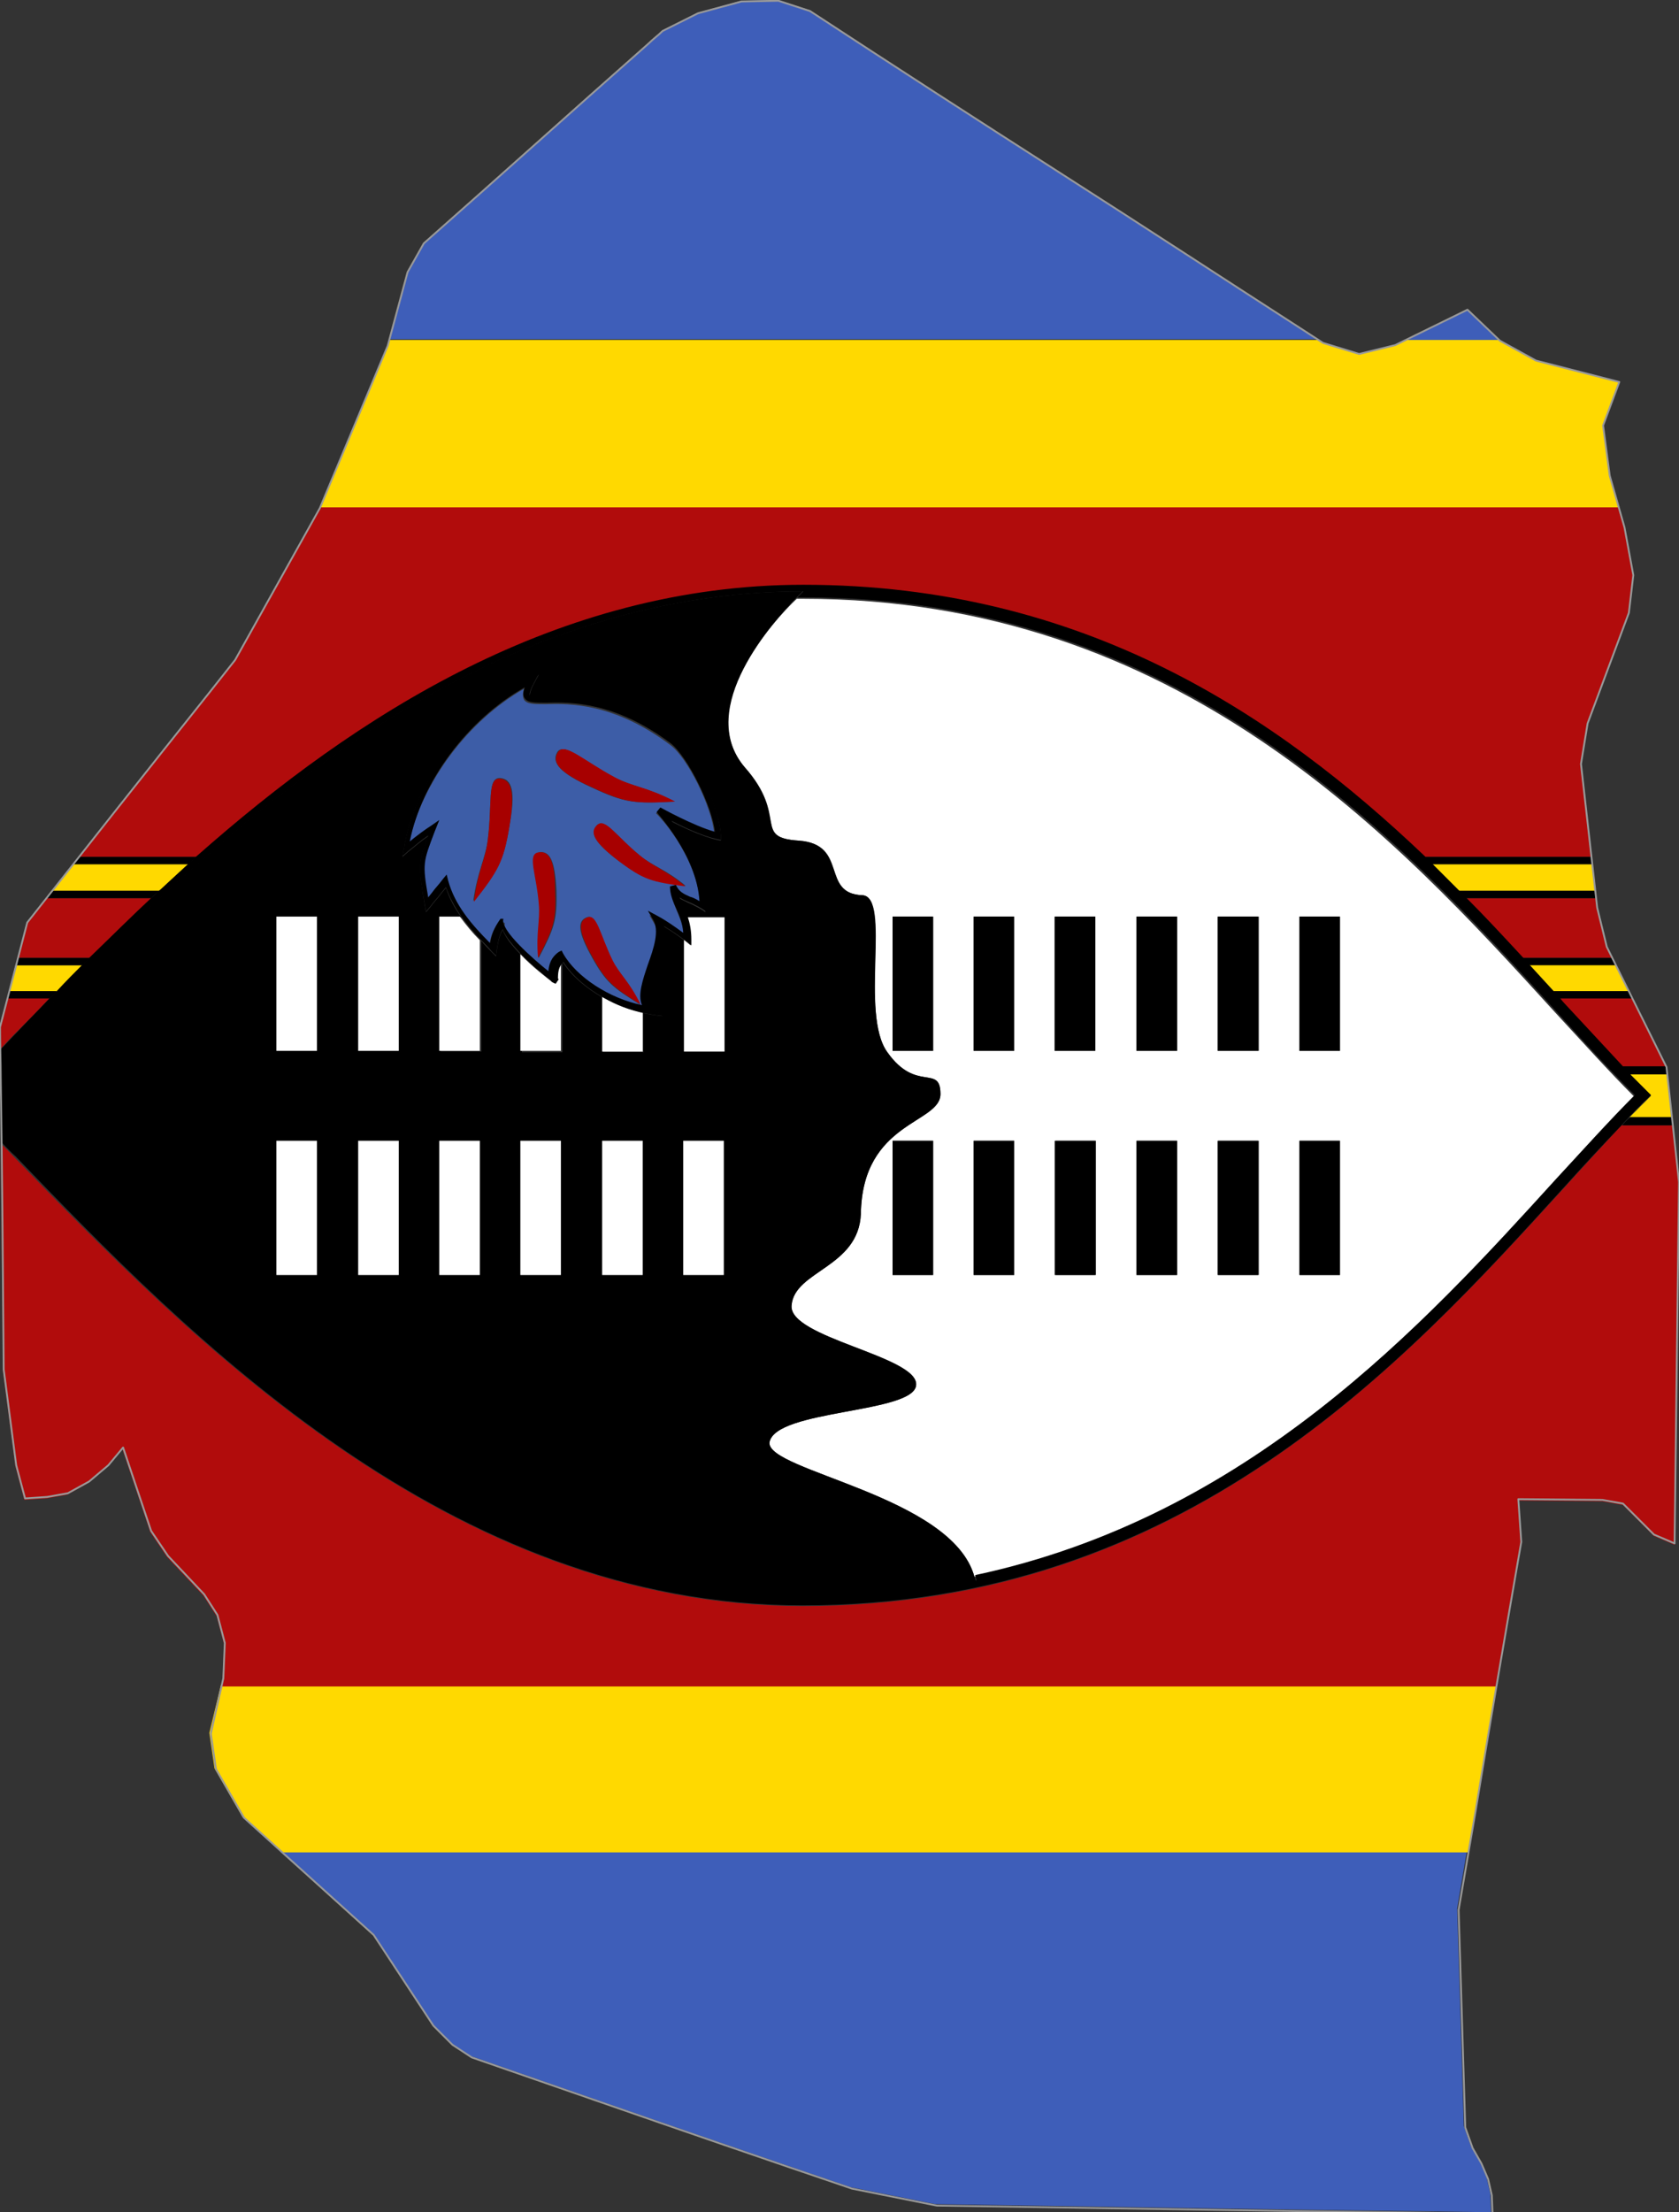 <?xml version="1.0" encoding="utf-8"?>

<svg version="1.2" baseProfile="tiny" xmlns="http://www.w3.org/2000/svg" xmlns:xlink="http://www.w3.org/1999/xlink" x="0px"
	 y="0px" viewBox="306.1 147.4 227.8 300" xml:space="preserve">

<rect x="306.1" y="147.4" width="227.8" height="300" fill="#333333" stroke="none"/>

<g id="Swaziland">
	<title>Flag of Swaziland</title>
	<g>
		<path fill="#3E5EB9" d="M482.2,191.6c-10.7-6.9-21.4-13.9-32.2-20.8c-11.4-7.3-22.7-14.6-34-22l-4.3-1.4l-5,0.1l-5.9,1.6l-4.8,2.4
			c-0.6,0.6-1.3,1.1-1.9,1.7c-10.2,9-20.3,18.1-30.5,27.1l-2.2,3.9l-2.5,9.2h126.1C484.1,192.9,483.2,192.2,482.2,191.6z"/>
		<polygon fill="#3E5EB9" points="496.9,193.5 509.5,193.5 505.2,189.3 		"/>
		<path fill="#3E5EB9" d="M356.6,409.6l8.1,12.3l2.6,2.6l2.6,1.7l17,5.9c11.5,4,23.1,8,34.6,11.9l11.5,2.3
			c13.1,0.2,26.2,0.4,39.2,0.6c12.1,0.2,24.1,0.3,36.2,0.5l-0.1-2.5l-0.5-2.2l-0.9-2.1l-1.2-2.1l-1-2.8c-0.3-9.8-0.6-19.7-0.9-29.5
			l1.3-7.7h-161L356.6,409.6z"/>
		<path fill="#FFD900" d="M495.4,194.2l-4.9,1.2l-4.9-1.5c-0.2-0.1-0.4-0.3-0.6-0.4H358.9l-0.2,0.7l-9.2,22l0,0.1h176.3l-1.3-4.4
			l-0.9-6.8l2.2-5.9l-11.3-2.9l-4.9-2.7l-0.1-0.1h-12.6L495.4,194.2z"/>
		<path fill="#FFD900" d="M334.5,382.4l0.7,4.8l3.8,6.6l5.3,4.8h161l1-5.7c1-5.7,1.9-11.4,2.9-17.1H336.1L334.5,382.4z"/>
		<path fill="#B10C0C" d="M312.8,282.8h-5.8l-1,3.9c0,1,0,2,0,3.1c0.7-0.7,1.3-1.4,2-2.1C309.6,286.1,311.2,284.5,312.8,282.8z"/>
		<path fill="#B10C0C" d="M518.3,283.5c2.7,3,5.4,5.9,7.9,8.5h6l0,0l-4.6-9.2h-9.9C517.9,283.1,518.1,283.3,518.3,283.5z"/>
		<path fill="#B10C0C" d="M326.7,269.2h-14.3c-0.9,1.1-1.7,2.2-2.6,3.3l-1.2,4.8h9.8C321,274.6,323.8,271.9,326.7,269.2z"/>
		<path fill="#B10C0C" d="M512.6,277.3h12.2l-0.7-1.5l-1.3-5.3l-0.1-1.3h-17.8C507.6,271.9,510.1,274.6,512.6,277.3z"/>
		<path fill="#B10C0C" d="M338,236.9c-1.1,1.4-2.3,2.9-3.4,4.3c-5.9,7.5-11.9,15-17.8,22.4h16c21.5-19,48.8-36.7,82.2-36.7
			c38.1,0,64.3,17.8,84.2,36.7H522l-1.4-12.7l0.9-5.5l5.6-15l0.6-5.1l-1.2-6.5l-0.8-2.6H349.5L338,236.9z"/>
		<path fill="#B10C0C" d="M518.3,308.5c-21.8,23.9-51.6,56.7-103.3,56.7c-48,0-83.4-36.6-106.9-60.8c-0.6-0.6-1.2-1.3-1.9-1.9
			c0.1,10.3,0.2,20.5,0.3,30.8l1.7,13l1.2,4.5l3-0.2l2.8-0.5l2.9-1.6l2.6-2.2l2-2.4l3.8,11.3l2.3,3.4l4.9,5.2l1.8,2.8l1,3.8
			l-0.2,4.8l-0.2,0.9h173.1c1.1-6.5,2.2-13,3.3-19.4l-0.4-5.8l11.4,0.1l2.8,0.5l4.2,4.2l2.8,1.2l0.6-49L533,300h-6.9
			C523.7,302.6,521,305.5,518.3,308.5z"/>
		<path fill="#FFD900" d="M529.5,295.4l0.6,0.6l-0.6,0.6c-0.7,0.7-1.5,1.5-2.3,2.3h5.7l-0.6-5.8h-5.1
			C528,293.9,528.7,294.7,529.5,295.4z"/>
		<path d="M527.2,293.1h5.1l-0.1-1.1h-6C526.5,292.4,526.9,292.8,527.2,293.1z"/>
		<path d="M526.2,300h6.9l-0.1-1.1h-5.7C526.9,299.2,526.5,299.6,526.2,300z"/>
		<path fill="#FFD900" d="M503.9,268.2h18.7l-0.4-3.6h-21.9C501.5,265.8,502.7,267,503.9,268.2z"/>
		<path fill="#FFD900" d="M331.7,264.6H316c-0.9,1.2-1.9,2.4-2.8,3.6h14.6C329,267,330.3,265.8,331.7,264.6z"/>
		<path d="M327.7,268.2h-14.6c-0.3,0.3-0.5,0.7-0.8,1h14.3C327,268.8,327.4,268.5,327.7,268.2z"/>
		<path d="M500.3,264.6h21.9l-0.1-1h-22.8C499.6,263.9,499.9,264.3,500.3,264.6z"/>
		<path d="M504.9,269.2h17.8l-0.1-1h-18.7C504.2,268.5,504.5,268.8,504.9,269.2z"/>
		<path d="M332.8,263.6h-16c-0.3,0.3-0.5,0.7-0.8,1h15.7C332,264.3,332.4,263.9,332.8,263.6z"/>
		<path fill="#FFD900" d="M317.3,278.3h-9.1l-0.9,3.6h6.5C315,280.7,316.1,279.5,317.3,278.3z"/>
		<path fill="#FFD900" d="M516.8,281.8h10.3l-1.8-3.6h-11.8C514.6,279.5,515.7,280.7,516.8,281.8z"/>
		<path d="M313.8,281.8h-6.5l-0.3,1h5.8C313.1,282.5,313.5,282.2,313.8,281.8z"/>
		<path d="M513.5,278.3h11.8l-0.5-1h-12.2C512.9,277.6,513.2,277.9,513.5,278.3z"/>
		<path d="M318.3,277.3h-9.8l-0.3,1h9.1C317.6,277.9,318,277.6,318.3,277.3z"/>
		<path d="M517.7,282.8h9.9l-0.5-1h-10.3C517.1,282.2,517.4,282.5,517.7,282.8z"/>
		<path fill="#FFFFFF" d="M407.1,251.4L407.1,251.4c6.1,6.8,1,9.6,7.4,10c6.8,0.5,2.9,7.2,8.6,7.4c4,0.2-0.4,16.1,3.4,21.3
			c3.9,5.5,7.2,1.6,7.2,5.6c0.1,4.1-10.6,3.7-10.8,16.3c-0.3,7.3-9,7.7-9.4,12.4c-0.5,4.4,17.2,6.9,16.9,10.8
			c-0.2,3.9-19.1,3.3-19.9,7.8c-0.4,3.9,24.8,7.2,27.8,18.2c37.1-8,60.7-33.9,78.8-53.7c3.7-4.1,7.3-8,10.7-11.4
			c-3.4-3.4-6.9-7.3-10.7-11.4c-21.6-23.7-51.1-56.1-102.1-56.1c-0.3,0-0.6,0-0.8,0C411,231.6,400.3,243.4,407.1,251.4z
			 M432.7,320.3h-5.5v-18.2h5.5V320.3z M443.7,320.3h-5.5v-18.2h5.5V320.3z M454.8,320.3h-5.5v-18.2h5.5V320.3z M465.8,320.3h-5.5
			v-18.2h5.5V320.3z M476.9,320.3h-5.5v-18.2h5.5V320.3z M487.9,320.3h-5.5v-18.2h5.5V320.3z M476.9,289.9h-5.5v-18.2h5.5V289.9z
			 M438.2,271.7h5.5v18.2h-5.5V271.7z M449.2,271.7h5.5v18.2h-5.5V271.7z M460.3,271.7h5.5v18.2h-5.5V271.7z M427.2,289.9v-18.2h5.5
			v18.2H427.2z M487.9,289.9h-5.5v-18.2h5.5V289.9z"/>
		<path d="M415,365.1c51.7,0,81.5-32.7,103.3-56.7c2.7-3,5.4-5.9,7.9-8.5c0.3-0.4,0.7-0.7,1-1.1c0.8-0.8,1.5-1.6,2.3-2.3l0.6-0.6
			l-0.6-0.6c-0.7-0.7-1.5-1.5-2.3-2.3c-0.3-0.4-0.7-0.7-1-1.1c-2.5-2.7-5.1-5.5-7.9-8.5c-0.2-0.2-0.4-0.5-0.6-0.7
			c-0.3-0.3-0.6-0.7-0.9-1c-1.1-1.2-2.2-2.4-3.3-3.6c-0.3-0.3-0.6-0.7-0.9-1c-2.5-2.7-5-5.4-7.7-8.1c-0.3-0.3-0.7-0.7-1-1
			c-1.2-1.2-2.4-2.4-3.6-3.6c-0.3-0.3-0.7-0.7-1-1c-19.9-18.9-46.1-36.7-84.2-36.7c-33.4,0-60.8,17.8-82.2,36.7
			c-0.4,0.3-0.7,0.7-1.1,1c-1.3,1.2-2.6,2.4-3.9,3.6c-0.4,0.3-0.7,0.7-1.1,1c-2.9,2.7-5.7,5.5-8.4,8.1c-0.3,0.3-0.7,0.7-1,1
			c-1.2,1.2-2.4,2.4-3.5,3.6c-0.3,0.3-0.7,0.7-1,1c-1.6,1.7-3.2,3.3-4.7,4.9c-0.7,0.7-1.3,1.4-2,2.1c0,0.4,0,0.7,0,1.1
			c23.2-23.8,59.5-63.2,108.9-63.2c0,0-0.3,0.3-0.8,0.8c0.3,0,0.6,0,0.8,0c51,0,80.6,32.4,102.1,56.1c3.7,4.1,7.3,8,10.7,11.4
			c-3.4,3.4-6.9,7.3-10.7,11.4c-18,19.8-41.7,45.8-78.8,53.7c0.1,0.2,0.1,0.5,0.2,0.7c-3.9,1.3-15.1,2.5-23.5,2.5
			c-49.3,0-85.6-39.2-108.8-63.1c0,0.4,0,0.8,0,1.2c0.6,0.6,1.2,1.3,1.9,1.9C331.6,328.5,367,365.1,415,365.1z"/>
		<path d="M415,364.4c8.4,0,19.6-1.2,23.5-2.5c0-0.2-0.1-0.5-0.2-0.7c-3.1-11-28.2-14.3-27.8-18.2c0.8-4.5,19.7-3.9,19.9-7.8
			c0.2-3.9-17.4-6.4-16.9-10.8c0.4-4.7,9.1-5.1,9.4-12.4c0.2-12.6,10.9-12.2,10.8-16.3c-0.1-4-3.3-0.1-7.2-5.6
			c-3.8-5.2,0.5-21.1-3.4-21.3c-5.7-0.2-1.9-6.9-8.6-7.4c-6.4-0.4-1.4-3.2-7.4-10l0,0c-6.7-8,4-19.8,7.1-23c0.5-0.5,0.8-0.8,0.8-0.8
			c-49.4,0-85.7,39.4-108.9,63.2c0,0.9,0,1.8,0,2.6c0,2.6,0.1,5.2,0.1,7.7C329.4,325.1,365.7,364.4,415,364.4z M343.6,271.7h5.5
			v18.2h-5.5V271.7z M360.2,289.9h-5.5v-18.2h5.5V289.9z M401.8,270.4v0.7l-0.6-0.4c-0.7-0.4-1.3-0.7-1.8-0.9
			c-0.4-0.2-0.8-0.4-1.2-0.6c0.1,0.4,0.3,0.7,0.5,1.1c0.2,0.5,0.4,1,0.6,1.5h5.1v18.2h-5.5v-15.1c-0.9-0.7-1.8-1.3-2.8-1.9
			c0.3,1.7-0.3,3.7-1,5.7c-0.8,2.4-1.5,4.6-0.3,5.6l1.2,0.9l-1.5-0.2c-0.4-0.1-0.7-0.1-1.1-0.2v5.3h-5.5v-7.4
			c-2.3-1.3-4.3-3-5.5-4.9c0,0,0,0,0,0.1v12.2h-5.5v-13.1c-1.2-1.2-2.2-2.4-2.6-3.5c-0.5,0.9-0.6,1.6-0.8,2.8l-0.1,0.8l-0.6-0.6
			c-0.5-0.5-1-1-1.4-1.5v15h-5.5v-18.2h2.8c-0.9-1.2-1.6-2.5-2.1-4c-0.3,0.4-0.6,0.7-0.8,1c-0.3,0.4-0.7,0.8-1.3,1.6l-0.6,0.7
			l-0.2-1.1c-0.8-5.1-0.9-5.5,0.5-9.2c-0.9,0.6-1.7,1.3-2.7,2.1l-0.8,0.7l0.2-1c1.4-9.1,8.5-18.6,17.2-23.1l1.1-0.6l-0.6,1.1
			c-0.7,1.3-0.6,1.7-0.6,1.8c0.2,0.2,1.1,0.2,2.2,0.2c3.3-0.1,9.6-0.2,17.4,5.7c2.6,2,6.3,9.6,6.3,13.2v0.5l-0.5-0.1
			c-1.8-0.4-4.5-1.6-6.2-2.5C398.9,261,401.8,265.4,401.8,270.4z M343.6,320.3v-18.2h5.5v18.2H343.6z M354.7,320.3v-18.2h5.5v18.2
			H354.7z M365.7,320.3v-18.2h5.5v18.2H365.7z M376.7,320.3v-18.2h5.5v18.2H376.7z M387.8,320.3v-18.2h5.5v18.2H387.8z M398.8,320.3
			v-18.2h5.5v18.2H398.8z"/>
		<rect x="343.6" y="271.7" fill="#FFFFFF" width="5.5" height="18.2"/>
		<rect x="343.6" y="302.1" fill="#FFFFFF" width="5.5" height="18.2"/>
		<rect x="354.7" y="271.7" fill="#FFFFFF" width="5.5" height="18.2"/>
		<rect x="354.7" y="302.1" fill="#FFFFFF" width="5.5" height="18.2"/>
		<path fill="#FFFFFF" d="M365.7,271.7v18.2h5.5v-15c-1-1-1.9-2.1-2.7-3.2H365.7z"/>
		<rect x="365.7" y="302.1" fill="#FFFFFF" width="5.5" height="18.2"/>
		<path fill="#FFFFFF" d="M381.6,280l0.1,0.1l-0.4,0.6l-0.3-0.1c0,0,0,0-0.1-0.1l0,0l-0.1-0.1c-0.5-0.4-2.5-1.9-4.1-3.6v13.1h5.5
			v-12.2C381.8,278.3,381.6,279.1,381.6,280z"/>
		<rect x="376.7" y="302.1" fill="#FFFFFF" width="5.5" height="18.2"/>
		<path fill="#FFFFFF" d="M387.8,282.6v7.4h5.5v-5.3C391.4,284.3,389.5,283.5,387.8,282.6z"/>
		<rect x="387.8" y="302.1" fill="#FFFFFF" width="5.5" height="18.2"/>
		<path fill="#FFFFFF" d="M399.8,275.6l-0.6-0.5c-0.1-0.1-0.2-0.2-0.3-0.2v15.1h5.5v-18.2h-5.1c0.3,0.8,0.5,1.8,0.5,3.1V275.6z"/>
		<rect x="398.8" y="302.1" fill="#FFFFFF" width="5.5" height="18.2"/>
		<rect x="427.2" y="271.7" width="5.5" height="18.2"/>
		<rect x="427.2" y="302.1" width="5.5" height="18.2"/>
		<rect x="438.2" y="271.7" width="5.5" height="18.2"/>
		<rect x="438.2" y="302.1" width="5.5" height="18.2"/>
		<rect x="449.2" y="271.7" width="5.5" height="18.2"/>
		<rect x="449.2" y="302.1" width="5.5" height="18.2"/>
		<rect x="460.3" y="271.7" width="5.5" height="18.2"/>
		<rect x="460.3" y="302.1" width="5.5" height="18.2"/>
		<rect x="471.3" y="271.7" width="5.5" height="18.2"/>
		<rect x="471.3" y="302.1" width="5.5" height="18.2"/>
		<rect x="482.4" y="271.7" width="5.5" height="18.2"/>
		<rect x="482.4" y="302.1" width="5.5" height="18.2"/>
		<path fill="#3D5DA7" d="M395.1,257.7l0.5-0.6c0,0,4.5,2.5,7.4,3.3c-0.3-3.5-3.6-10.3-6-12c-7.6-5.7-13.7-5.6-16.9-5.5
			c-1.5,0-2.5,0-2.9-0.6c-0.2-0.4-0.2-0.9,0-1.5c-7.7,4.4-13.9,12.8-15.6,20.9c1-0.8,1.9-1.5,3-2.2l1-0.7l-0.6,1.5
			c-1.6,4.2-1.7,4.4-0.9,9c0.3-0.4,0.5-0.7,0.7-0.9c0.3-0.4,0.7-0.8,1.3-1.6l0.5-0.6l0.2,0.8c0.9,3.3,3.2,5.9,5.7,8.5
			c0.2-1.2,0.5-2,1.4-3.3l0.7,0.4c-0.5,1.5,4.1,5.5,6.1,7.1c0.1-1,0.4-1.9,1.4-2.6l0.4-0.2l0.2,0.4c1.8,3.2,6.3,6,10.7,7
			c-0.6-1.4,0-3.4,0.8-5.5c0.8-2.3,1.6-4.6,0.7-6.1l-0.7-1.2l1.3,0.7c1.3,0.7,2.4,1.4,3.5,2.3c-0.1-1.4-0.6-2.4-1-3.4
			c-0.4-1-0.8-1.9-0.8-2.9l0.8-0.2c0.4,0.9,0.9,1.2,1.9,1.6c0.4,0.2,0.8,0.4,1.3,0.6C400.6,263.2,395.2,257.7,395.1,257.7z
			 M381.7,249.4c0.9-1.4,3.4,1.1,7.7,3.4c2.5,1.3,4.4,1.3,8.2,3.3c-5.4,0.3-6.7,0.2-11.2-1.9C382,252.2,380.9,250.8,381.7,249.4z
			 M372.3,261.1c0.6-4.8-0.1-8.2,1.6-8.2c1.7,0.1,2.2,1.8,1.3,6.6c-0.8,4.8-1.5,5.9-4.9,10.1C370.9,265.4,372,263.8,372.3,261.1z
			 M392.9,283.6c-3.7-2.3-4.6-3-6.5-6.4c-1.9-3.4-2-4.9-0.7-5.4c1.3-0.5,1.7,2.3,3.4,5.8C390.2,279.6,391.5,280.5,392.9,283.6z
			 M379.2,277.3c-0.3-3.5,0.3-5.1,0.1-7.3c-0.4-4-1.6-6.7-0.1-7c1.5-0.3,2.2,1.1,2.4,5.2C381.7,272.2,381.3,273.3,379.2,277.3z
			 M390.1,264.2c-3.3-2.5-4-3.8-3-4.9c1.1-1,2.6,1.5,5.8,4.1c1.8,1.5,3.4,1.8,6.2,4.1C394.5,266.9,393.4,266.6,390.1,264.2z"/>
		<path d="M403.4,261.2l0.5,0.1v-0.5c0-3.6-3.6-11.2-6.3-13.2c-7.8-5.9-14.1-5.8-17.4-5.7c-1,0-2,0-2.2-0.2
			c-0.1-0.1-0.1-0.5,0.6-1.8l0.6-1.1l-1.1,0.6c-8.8,4.5-15.8,14-17.2,23.1l-0.2,1l0.8-0.7c1-0.8,1.8-1.5,2.7-2.1
			c-1.4,3.7-1.4,4.1-0.5,9.2l0.2,1.1l0.6-0.7c0.6-0.8,1-1.2,1.3-1.6c0.2-0.3,0.5-0.6,0.8-1c0.5,1.4,1.2,2.7,2.1,4
			c0.8,1.1,1.7,2.2,2.7,3.2c0.5,0.5,1,1,1.4,1.5l0.6,0.6l0.1-0.8c0.2-1.2,0.3-1.9,0.8-2.8c0.4,1.1,1.5,2.3,2.6,3.5
			c1.7,1.7,3.6,3.2,4.1,3.6l0.1,0.1l0,0c0.1,0,0.1,0.1,0.1,0.1l0.3,0.1l0.4-0.6l-0.1-0.1c0-0.9,0.1-1.6,0.7-2.2c0,0,0,0,0-0.1
			c1.2,1.9,3.2,3.6,5.5,4.9c1.7,1,3.6,1.7,5.5,2.1c0.4,0.1,0.7,0.1,1.1,0.2l1.5,0.2l-1.2-0.9c-1.2-1-0.5-3.2,0.3-5.6
			c0.7-2,1.4-4,1-5.7c1,0.6,1.9,1.2,2.8,1.9c0.1,0.1,0.2,0.2,0.3,0.2l0.6,0.5v-0.8c0-1.2-0.2-2.2-0.5-3.1c-0.2-0.5-0.4-1-0.6-1.5
			c-0.2-0.4-0.3-0.7-0.5-1.1c0.3,0.2,0.7,0.4,1.2,0.6c0.5,0.2,1.1,0.5,1.8,0.9l0.6,0.4v-0.7c0-4.9-2.9-9.4-4.7-11.6
			C398.9,259.6,401.5,260.8,403.4,261.2z M401,269.6c-0.5-0.3-0.9-0.5-1.3-0.6c-0.9-0.4-1.5-0.7-1.9-1.6l-0.8,0.2
			c0,1.1,0.4,2,0.8,2.9c0.4,0.9,0.9,2,1,3.4c-1.1-0.8-2.2-1.6-3.5-2.3l-1.3-0.7l0.7,1.2c0.9,1.5,0.1,3.9-0.7,6.1
			c-0.7,2.1-1.4,4.1-0.8,5.5c-4.4-0.9-8.9-3.8-10.7-7l-0.2-0.4l-0.4,0.2c-1,0.7-1.3,1.6-1.4,2.6c-2-1.6-6.6-5.6-6.1-7.1L374,272
			c-0.9,1.3-1.2,2.1-1.4,3.3c-2.6-2.6-4.8-5.2-5.7-8.5l-0.2-0.8l-0.5,0.6c-0.6,0.8-1,1.2-1.3,1.6c-0.2,0.3-0.4,0.5-0.7,0.9
			c-0.8-4.6-0.7-4.8,0.9-9l0.6-1.5l-1,0.7c-1.1,0.7-2,1.4-3,2.2c1.6-8.1,7.8-16.5,15.6-20.9c-0.2,0.6-0.3,1.1,0,1.5
			c0.4,0.6,1.3,0.6,2.9,0.6c3.2-0.1,9.3-0.2,16.9,5.5c2.3,1.8,5.6,8.5,6,12c-2.9-0.8-7.4-3.3-7.4-3.3l-0.5,0.6
			C395.2,257.7,400.6,263.2,401,269.6z"/>
		<path fill="#A70000" d="M375.2,259.6c0.8-4.8,0.3-6.5-1.3-6.6c-1.7-0.1-1,3.4-1.6,8.2c-0.3,2.7-1.4,4.3-1.9,8.5
			C373.7,265.5,374.4,264.3,375.2,259.6z"/>
		<path fill="#A70000" d="M379.1,263c-1.5,0.3-0.2,3,0.1,7c0.2,2.3-0.4,3.8-0.1,7.3c2.1-4,2.5-5.1,2.3-9.2
			C381.4,264.1,380.6,262.7,379.1,263z"/>
		<path fill="#A70000" d="M389.2,277.6c-1.7-3.5-2.1-6.3-3.4-5.8c-1.3,0.5-1.2,2,0.7,5.4c1.9,3.4,2.8,4.1,6.5,6.4
			C391.5,280.5,390.2,279.6,389.2,277.6z"/>
		<path fill="#A70000" d="M386.5,254.2c4.5,2.1,5.8,2.2,11.2,1.9c-3.8-2-5.8-2-8.2-3.3c-4.3-2.3-6.8-4.8-7.7-3.4
			C380.9,250.8,382,252.2,386.5,254.2z"/>
		<path fill="#A70000" d="M392.9,263.4c-3.2-2.6-4.7-5.2-5.8-4.1c-1.1,1-0.3,2.4,3,4.9c3.3,2.5,4.4,2.8,9,3.4
			C396.3,265.3,394.7,264.9,392.9,263.4z"/>
	</g>
	<path fill="none" stroke="#999999" stroke-width="0.25" stroke-linejoin="round" d="M524.1,275.8l-1.3-5.3l-2.2-19.5l0.9-5.5
		l5.6-15l0.6-5.1l-1.2-6.5l-2-7l-0.9-6.8l2.2-5.9l-11.3-2.9l-4.9-2.7l-4.4-4.2l-9.8,4.8l-4.9,1.2l-4.9-1.5c-1.1-0.7-2.3-1.5-3.4-2.2
		c-10.7-6.9-21.4-13.9-32.2-20.8c-11.4-7.3-22.7-14.6-34-22l-4.3-1.4l-5,0.1l-5.9,1.6l-4.8,2.4c-0.6,0.6-1.3,1.1-1.9,1.7
		c-10.2,9-20.3,18.1-30.5,27.1l-2.2,3.9l-2.7,10l-9.2,22L338,236.9c-1.1,1.4-2.3,2.9-3.4,4.3c-8.3,10.4-16.6,20.9-24.8,31.3
		l-3.7,14.2c0,2.3,0.1,4.6,0.1,6.8c0.2,13.2,0.3,26.4,0.4,39.6l1.7,13l1.2,4.5l3-0.2l2.8-0.5l2.9-1.6l2.6-2.2l2-2.4l3.8,11.3
		l2.3,3.4l4.9,5.2l1.8,2.8l1,3.8l-0.2,4.8l-1.7,7.5l0.7,4.8l3.8,6.6l17.6,15.9l8.1,12.3l2.6,2.6l2.6,1.7l17,5.9
		c11.5,4,23.1,8,34.6,11.9l11.5,2.3c13.1,0.2,26.2,0.4,39.2,0.6c12.1,0.2,24.1,0.3,36.2,0.5l-0.1-2.5l-0.5-2.2l-0.9-2.1l-1.2-2.1
		l-1-2.8c-0.3-9.8-0.6-19.7-0.9-29.5l2.3-13.4c2-12.2,4.1-24.4,6.2-36.5l-0.4-5.8l11.4,0.1l2.8,0.5l4.2,4.2l2.8,1.2l0.6-49
		l-1.7-15.6L524.1,275.8z"/>
</g>

</svg>

